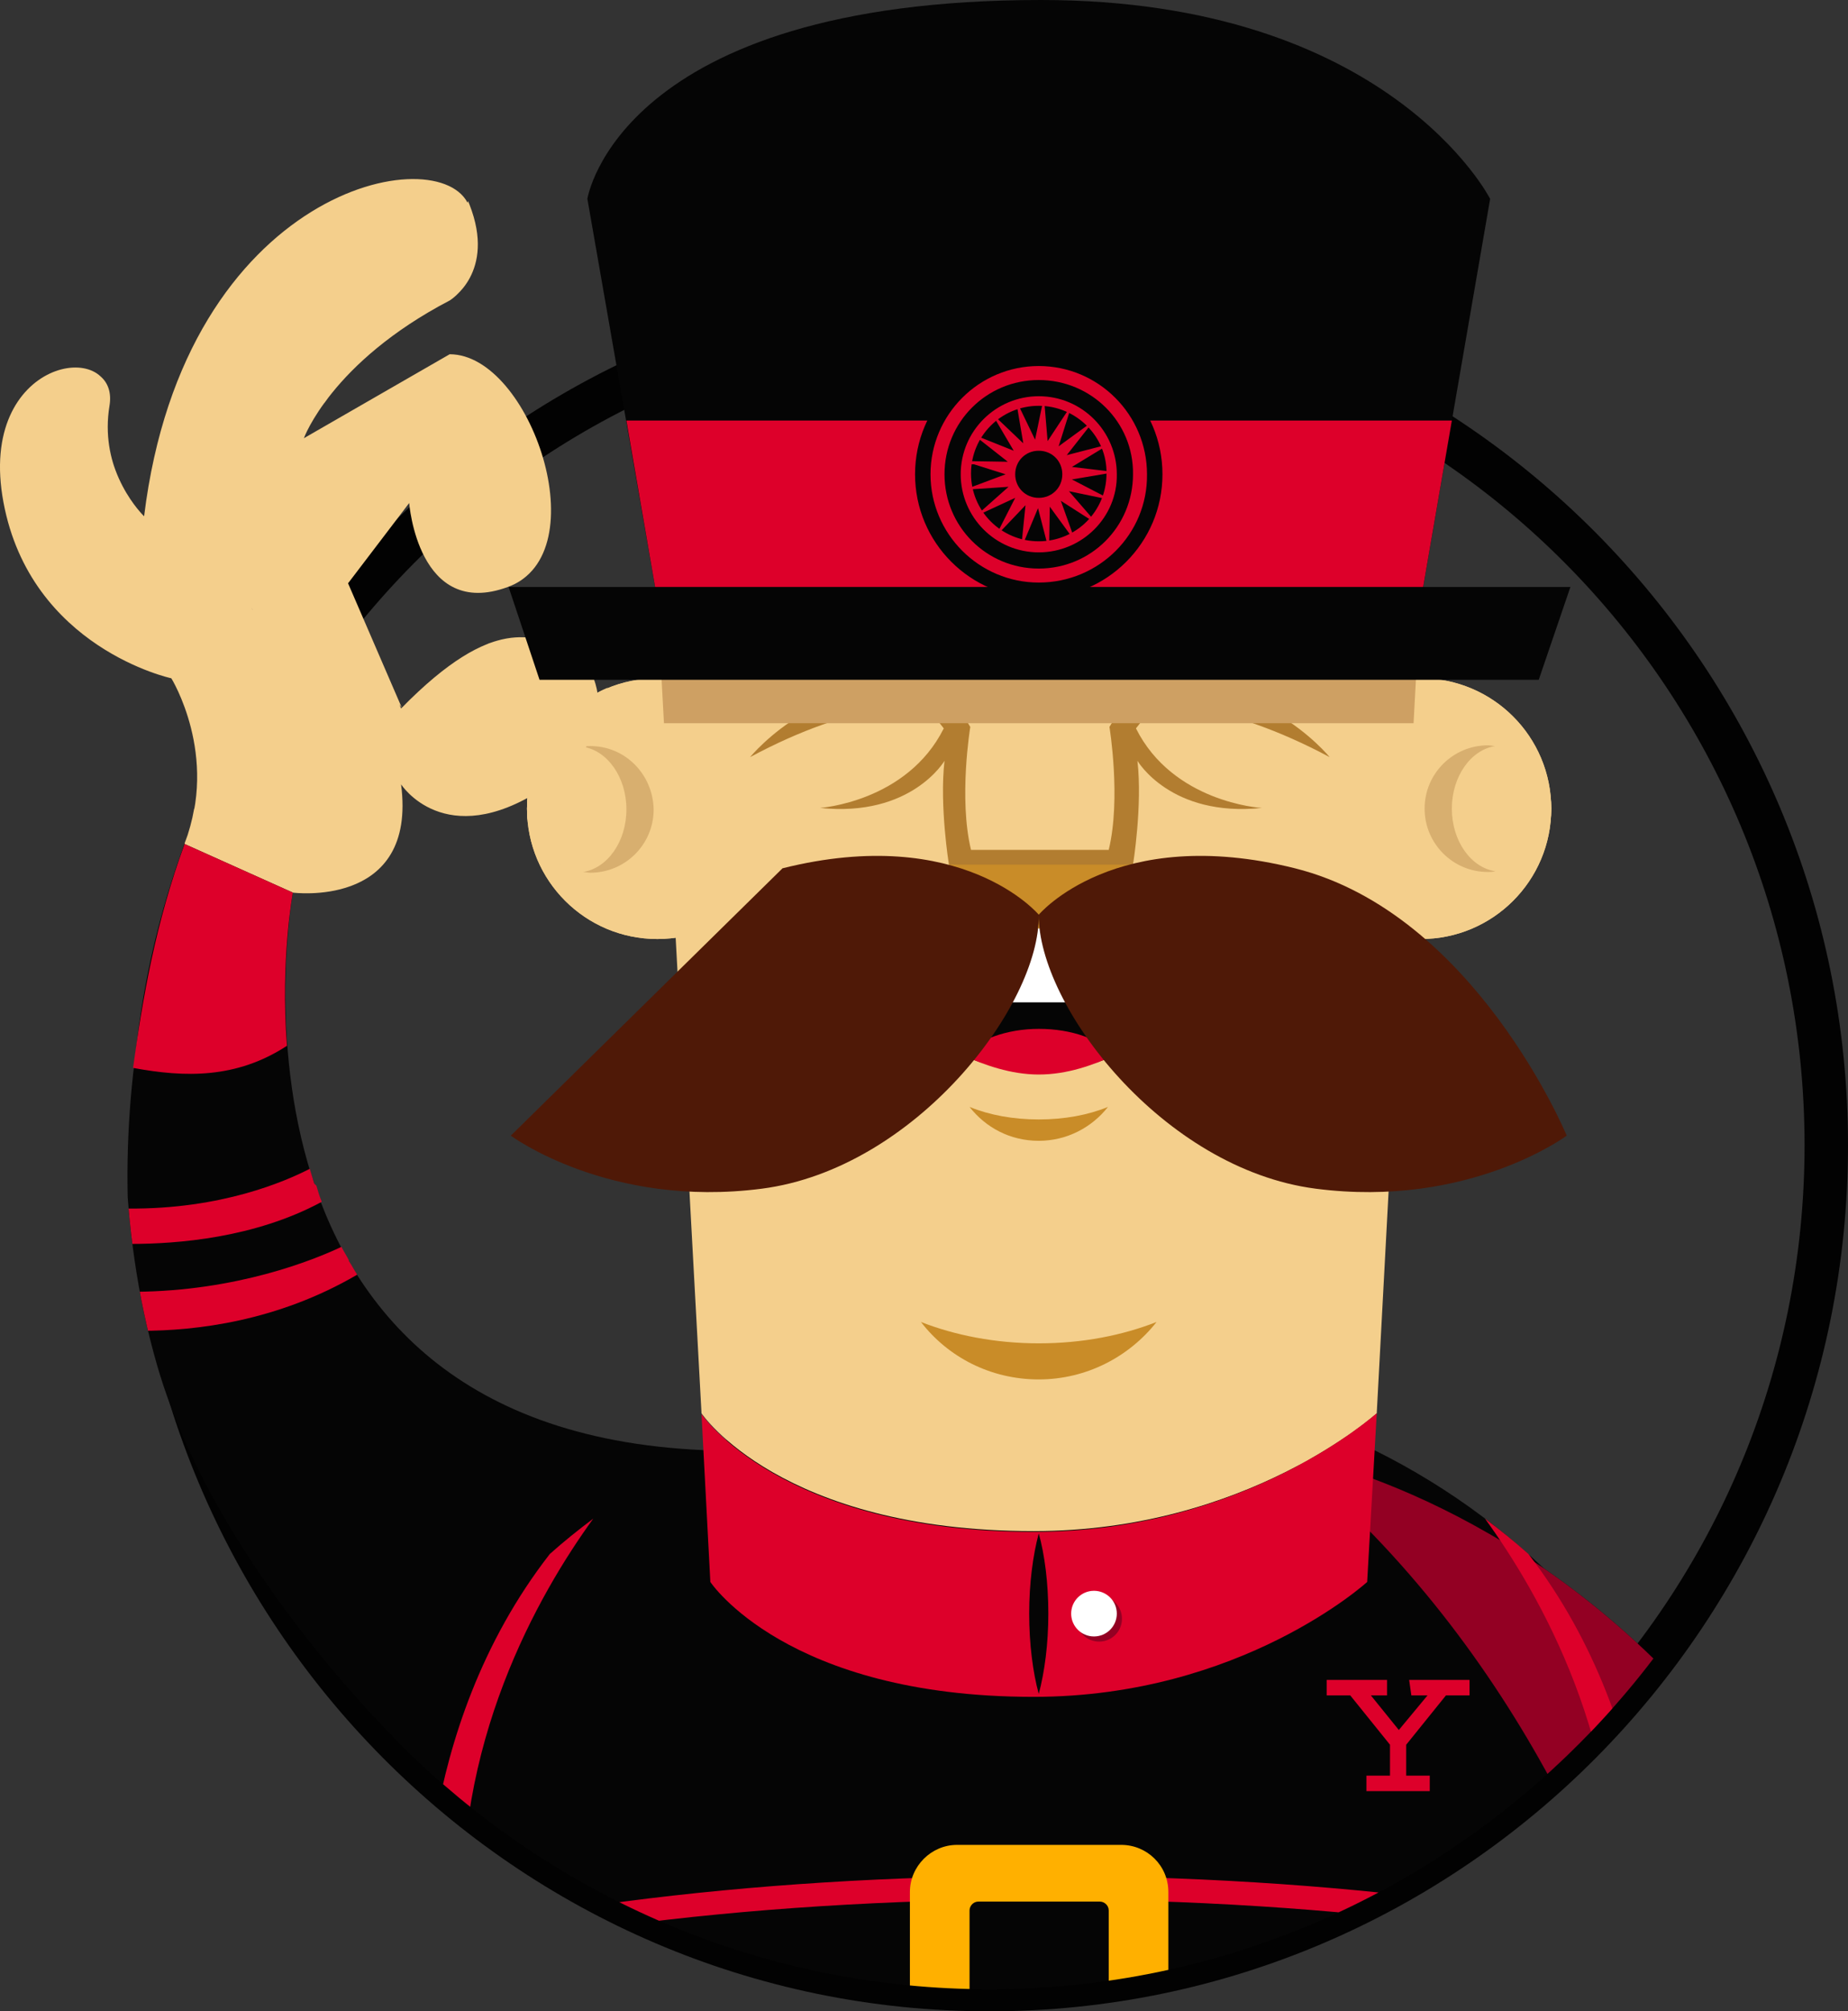 <?xml version="1.0" encoding="UTF-8" standalone="no"?>
<svg
   xmlns:dc="http://purl.org/dc/elements/1.1/"
   xmlns:cc="http://creativecommons.org/ns#"
   xmlns:rdf="http://www.w3.org/1999/02/22-rdf-syntax-ns#"
   xmlns:svg="http://www.w3.org/2000/svg"
   xmlns="http://www.w3.org/2000/svg"
   xmlns:xlink="http://www.w3.org/1999/xlink"
   xmlns:sodipodi="http://sodipodi.sourceforge.net/DTD/sodipodi-0.dtd"
   xmlns:inkscape="http://www.inkscape.org/namespaces/inkscape"
   width="250.97"
   height="273.1"
   viewBox="0 0 250.97 273.1"
   version="1.1"
   preserveAspectRatio="xMinYMin meet"
   id="svg3478"
   inkscape:version="0.91 r13725"
   sodipodi:docname="Yeoman.svg">
  <rect x="0" y="0" width="250.97" height="273.1" fill="#333333" stroke="none"/>
  <defs
     id="defs3578" />
  <sodipodi:namedview
     pagecolor="#ffffff"
     bordercolor="#666666"
     borderopacity="1"
     objecttolerance="10"
     gridtolerance="10"
     guidetolerance="10"
     inkscape:pageopacity="0"
     inkscape:pageshadow="2"
     inkscape:window-width="1436"
     inkscape:window-height="856"
     id="namedview3576"
     showgrid="false"
     fit-margin-top="0"
     fit-margin-left="0"
     fit-margin-right="0"
     fit-margin-bottom="0"
     inkscape:zoom="1.8066298"
     inkscape:cx="122.97008"
     inkscape:cy="95.2"
     inkscape:window-x="4"
     inkscape:window-y="0"
     inkscape:window-maximized="1"
     inkscape:current-layer="svg3478" />
  <g
     id="g3480"
     transform="translate(-5.03,-3.1)">
    <path
       d="M 139.4,276.2 C 75.1,276.2 22.8,223.5 22.8,158.6 22.8,93.8 75.1,41 139.4,41 203.7,41 256,93.8 256,158.6 c 0,64.9 -52.3,117.6 -116.6,117.6 l 0,0 z m 0,-229.3 c -61,0 -110.7,50.1 -110.7,111.7 0,61.6 49.7,111.7 110.7,111.7 61,0 110.7,-50.1 110.7,-111.7 C 250.1,97 200.5,46.9 139.4,46.9 l 0,0 z"
       id="path3482"
       inkscape:connector-curvature="0"
       style="fill:#020202" />
    <g
       id="g3484">
      <defs
         id="defs3486">
        <path
           id="SVGID_1"
           d="m 203,63.6 0,-0.3 6.6,-33.2 c 0,0 -14.7,-33.9 -64.1,-29.8 C 96.2,4.4 90,15.8 81.9,29.4 l 4.8,21.7 -9.2,5.9 c 0,0 -3.3,-9.9 -8.5,-10.3 0,0 7.7,-11.1 2.2,-18.8 -5.5,-7.7 -35,-7 -46.4,32 0,0 -1.5,-11.8 -6.3,-11.8 -4.8,0 -22.5,6.4 -17.7,24.8 4.8,18.4 21.4,23.9 26.9,26.2 0,0 2.6,3.3 1.5,7.7 -0.6,2.3 -13.9,43.6 -2.8,81.8 8.3,28.5 35,53.3 35,53.3 20.4,19.4 47.8,31.3 78,31.3 62.7,0 113.6,-51.3 113.6,-114.6 0.1,-39.5 -19.8,-74.4 -50,-95 l 0,0 z"
           inkscape:connector-curvature="0" />
      </defs>
      <clipPath
         id="SVGID_2">
        <use
           xlink:href="#SVGID_1"
           overflow="visible"
           id="use3490"
           style="overflow:visible"
           x="0"
           y="0"
           width="100%"
           height="100%" />
      </clipPath>
      <g
         clip-path="url(#SVGID_2)"
         id="g3492">
        <path
           d="m 271.2,329.2 c 0,0 1.9,25.7 -5.1,30.9 0,0 -1.5,10.3 -11.4,10.6 0,0 -2.2,5.9 -12.5,2.9 -10.3,-2.9 -19.1,-33.1 -19.1,-33.1 0,0 31.1,-26.4 48.1,-11.3 l 0,0 z"
           id="path3494"
           inkscape:connector-curvature="0"
           style="fill:#f4cf8c" />
        <path
           d="m 179.5,200.4 c 0,0 82.6,13.3 91.7,128.8 0,0 -15.4,9.8 -31.5,10.5 0,0 1.4,-88.9 -60.2,-139.3 l 0,0 z"
           id="path3496"
           inkscape:connector-curvature="0"
           style="fill:#050505" />
        <path
           d="m 260.8,278.3 c -4.5,2.2 -14.1,6 -28.9,7.5 0.5,1.9 1,3.8 1.5,5.7 5.9,-0.9 16.5,-3.1 29.2,-8.1 -0.6,-1.7 -1.2,-3.4 -1.8,-5.1 l 0,0 z m -33,-5.7 c 0.6,1.9 1.3,3.7 1.8,5.6 5.4,-0.6 17.6,-2.3 28.4,-7.1 -0.8,-1.8 -1.5,-3.6 -2.3,-5.3 -4,1.8 -12.8,5 -27.9,6.8 l 0,0 z m 43.4,56.6 c -0.8,-10.6 -2.3,-20.3 -4.2,-29.2 -6.3,3.9 -16.3,8.6 -29.8,10.4 2.8,17.5 2.6,29.3 2.6,29.3 16,-0.7 31.4,-10.5 31.4,-10.5 l 0,0 z"
           id="path3498"
           inkscape:connector-curvature="0"
           style="fill:#dd002a" />
        <circle
           cx="94.3"
           cy="112.9"
           r="17.7"
           id="circle3500"
           style="fill:#f4cf8c" />
        <circle
           cx="94.3"
           cy="112.9"
           r="17.7"
           id="circle3502"
           style="fill:#f4cf8c" />
        <path
           d="m 76.6,112.9 c 0,0.5 0,1.1 0.1,1.6 1.3,-0.5 2.6,-1.2 4,-2.2 8.4,-5.4 8.6,-11.8 6.8,-15.8 -6.4,2.8 -10.9,9.1 -10.9,16.4 z"
           id="path3504"
           inkscape:connector-curvature="0"
           style="fill:#f4cf8c" />
        <circle
           cx="85.2"
           cy="112.9"
           r="8.6"
           id="circle3506"
           style="fill:#f4cf8c" />
        <path
           d="m 85.2,104.4 c -0.3,0 -0.7,0 -1,0.1 3.3,0.5 5.9,4.1 5.9,8.5 0,4.4 -2.6,8 -5.9,8.5 0.3,0 0.7,0.1 1,0.1 4.7,0 8.6,-3.8 8.6,-8.6 -0.1,-4.8 -3.9,-8.6 -8.6,-8.6 l 0,0 z"
           id="path3508"
           inkscape:connector-curvature="0"
           style="fill:#d8af6f" />
        <path
           d="m 84.1,104.5 c -0.3,0 -0.5,-0.1 -0.8,-0.1 -3.7,0 -6.7,3.8 -6.7,8.6 0,-4.4 3.3,-8 7.5,-8.5 z m -7.5,8.4 c 0,4.7 3,8.6 6.7,8.6 0.3,0 0.5,0 0.8,-0.1 -4.2,-0.5 -7.5,-4.1 -7.5,-8.5 z"
           id="path3510"
           inkscape:connector-curvature="0"
           style="fill:#f4cf8c" />
        <circle
           cx="198"
           cy="112.9"
           r="17.7"
           id="circle3512"
           style="fill:#f4cf8c" />
        <circle
           cx="198"
           cy="112.9"
           r="17.7"
           id="circle3514"
           style="fill:#f4cf8c" />
        <circle
           cx="207.1"
           cy="112.9"
           r="8.6"
           id="circle3516"
           style="fill:#f4cf8c" />
        <path
           d="m 202.2,112.9 c 0,-4.4 2.6,-8 5.9,-8.5 -0.3,0 -0.7,-0.1 -1,-0.1 -4.7,0 -8.6,3.8 -8.6,8.6 0,4.7 3.8,8.6 8.6,8.6 0.3,0 0.7,0 1,-0.1 -3.3,-0.5 -5.9,-4.1 -5.9,-8.5 z"
           id="path3518"
           inkscape:connector-curvature="0"
           style="fill:#d8af6f" />
        <path
           d="m 215.7,112.9 c 0,-4.7 -3,-8.6 -6.7,-8.6 -0.3,0 -0.5,0 -0.8,0.1 4.2,0.6 7.5,4.2 7.5,8.5 z m -7.5,8.5 c 0.3,0 0.5,0.1 0.8,0.1 3.7,0 6.7,-3.8 6.7,-8.6 0,4.4 -3.3,8 -7.5,8.5 l 0,0 z m -163.4,2.9 c 0,0 16.9,2.2 14.7,-14.7 0,0 5.9,9.2 19.1,0.7 13.2,-8.4 6.2,-19.5 2.6,-19.8 -3.7,-0.4 -8.8,-4.4 -21.7,8.8 l -7.3,-16.9 8.4,-11 c 0,0 1.2,15.9 13.4,11.4 12.3,-4.5 3.1,-31.6 -7.9,-31.6 L 46.3,62.6 c 0,0 3.7,-10.3 19.8,-18.7 0,0 6.2,-3.7 2.6,-12.9 -3.7,-9.2 -38.6,-2.6 -44.1,42.2 0,0 -6.2,-5.9 -4.8,-15.1 1.4,-9.2 -18,-6.6 -14.3,13.2 3.7,19.8 22.8,23.9 22.8,23.9 0,0 6.5,10.5 1.8,22.4 0,0.1 7.4,9.2 14.7,6.7 z m 33.8,-14 c 13.2,-8.4 6.2,-19.5 2.6,-19.8 -2.3,-0.2 -5.1,-1.8 -9.9,0 l 4.3,8.9 c 0,0 -0.9,12.7 -15.1,9.5 0,0 -0.1,0.5 -0.5,1.3 1.6,1.9 7.5,7.2 18.6,0.1 z m -19,0.5 c -2.2,3.9 -9.8,11.5 -28.2,2.1 -0.3,1.7 -0.7,3.1 -1.3,4.8 0,0 7.3,9.2 14.7,6.6 0,0 16.1,2.1 14.8,-13.5 z m 1,-39.4 c 0,0 1.2,15.9 13.4,11.4 5,-1.8 6.4,-7.5 5.6,-13.5 -3.1,3.2 -12.5,11.2 -16.2,-5.8 L 46.6,83.1 33.3,90.8 49.9,86.6 59.6,99.2 52.3,82.3 60.6,71.4 Z M 49.1,57.8 c 2.7,-3.8 7.9,-9.2 17.1,-14 0,0 6.2,-3.7 2.6,-12.9 -0.1,-0.2 -0.1,-0.3 -0.2,-0.5 -0.9,2.8 -2.6,6.1 -5.9,8.4 C 55.9,43.5 31.6,60.4 39.3,85.9 39.2,86.1 36,70.3 49.1,57.8 Z M 24.3,72.9 C 23,71.5 18.6,66.1 19.9,58.2 c 0.6,-3.6 -2.1,-5.4 -5.3,-5 -0.7,9.8 0.7,29.8 20.1,35.5 0,0 -7.3,-3.4 -10.4,-15.8 z"
           id="path3520"
           inkscape:connector-curvature="0"
           style="fill:#f4cf8c" />
        <path
           d="m 30.1,117.7 14.7,6.6 c 0,0 -13.2,72.7 55.8,75.7 0,0 0.5,46.8 -42.1,46 0,0 -56.3,-44.8 -28.4,-128.3 z"
           id="path3522"
           inkscape:connector-curvature="0"
           style="fill:#050505" />
        <path
           d="m 47.7,163.8 c -0.2,-0.7 -0.4,-1.3 -0.6,-2 l 0,0 c -3.3,1.7 -12,5.5 -24.6,5.4 0.1,1.6 0.2,3.2 0.3,4.8 6.3,0 16.8,-0.8 25.9,-5.7 l 0,-0.1 c -0.3,-0.7 -0.5,-1.4 -0.7,-2.1 l -0.3,-0.3 z m 4.7,10.4 c -0.3,-0.6 -0.7,-1.2 -1,-1.8 l 0,0 c -3.8,1.8 -14.2,6 -28,6.1 0.2,1.8 0.5,3.6 0.8,5.3 7.5,0 18.5,-1.3 29.3,-7.6 l 0,-0.1 c -0.4,-0.6 -0.7,-1.2 -1.1,-1.8 l 0,-0.1 0,0 z M 30.1,117.7 c -4,10.9 -5.7,21 -7,30.4 7,1.3 14,1.5 20.9,-3 -0.9,-11.8 0.8,-20.8 0.8,-20.8 l -14.7,-6.6 z"
           id="path3524"
           inkscape:connector-curvature="0"
           style="fill:#dd002a" />
        <path
           d="m 51.5,304.2 90,116 c 0,0 3.5,1.3 5,-0.5 l 0,-115.5 -95,0 z m 189.3,0 -90,116 c 0,0 -3.5,1.3 -5,-0.5 l 0,-115.5 95,0 z m -53.2,-106.1 -82.8,0 C 16.6,236.8 37.1,382.9 37.1,382.9 l 109.6,0 0,-66.8 6.1,66.8 102.4,0 c 0,-0.1 20.6,-146.1 -67.6,-184.8 l 0,0 z"
           id="path3526"
           inkscape:connector-curvature="0"
           style="fill:#050505" />
        <path
           d="m 223.1,340.6 c 0,0 8.8,30.1 19.1,33.1 10.3,2.9 12.5,-2.9 12.5,-2.9 2.9,-0.1 5.1,-1.1 6.7,-2.4 0.7,-10.6 1.2,-26.1 0,-43.6 -17,-2.3 -38.3,15.8 -38.3,15.8 z"
           id="path3528"
           inkscape:connector-curvature="0"
           style="fill:#f4cf8c" />
        <path
           d="m 261.9,334 c -1.2,-31.4 -7.5,-71.7 -28.7,-102 -25.3,-27 -53.7,-31.6 -53.7,-31.6 61.6,50.4 60.2,139.3 60.2,139.3 8.2,-0.4 16.3,-3.1 22.2,-5.7 z"
           id="path3530"
           inkscape:connector-curvature="0"
           style="fill:#930023" />
        <path
           d="m 40.6,289.1 c -0.3,1.3 -0.6,2.7 -0.8,4 24.4,-9 62.9,-14.8 106.3,-14.8 43.4,0 82,5.8 106.3,14.8 -0.3,-1.3 -0.5,-2.7 -0.8,-4 -24.4,-8.8 -62.6,-14.5 -105.5,-14.5 -42.9,0 -81.1,5.7 -105.5,14.5 z m 4.9,-18.5 c -0.4,1.2 -0.7,2.4 -1.1,3.6 24.5,-8.1 61,-13.2 101.8,-13.2 40.8,0 77.3,5.1 101.8,13.2 -0.4,-1.2 -0.7,-2.4 -1.1,-3.6 -24.5,-7.9 -60.5,-12.8 -100.7,-12.8 -40.2,0 -76.3,5 -100.7,12.8 z m 34.2,-56.5 c -18.9,24.3 -16.8,54 -16.8,54 l 5.1,-2.3 c -1.6,-25.8 10.2,-46.3 17.6,-56.5 -2,1.5 -4,3.1 -5.9,4.8 z m 127,-4.8 c 7.4,10.2 19.2,30.6 17.6,56.5 l 5.1,2.3 c 0,0 2,-29.6 -16.8,-54 -1.9,-1.7 -3.9,-3.3 -5.9,-4.8 l 0,0 z m -60,106.8 6.1,66.8 102.4,0 c 0,0 6.3,-44.8 -3.1,-91.4 l -5.2,-1.7 c 8.6,23.5 4.6,86.9 4.6,86.9 l -93.2,0 -8.8,-98.5 -7.1,0 -0.9,98.5 -99.6,0 C 37.3,332 44.4,290 44.4,290 l -4.2,1.2 c -9.5,46.7 -3.1,91.7 -3.1,91.7 l 109.6,0 0,-66.8 0,0 z"
           id="path3532"
           inkscape:connector-curvature="0"
           style="fill:#dd002a" />
        <path
           d="m 192,195 c 0,0 -17.6,16 -46.6,16 -34.4,0 -45.1,-16 -45.1,-16 l -6.1,-112.2 103.8,0 -6,112.2 0,0 z m 0,0 c 0,0 -17.6,16 -46.6,16 -34.4,0 -45.1,-16 -45.1,-16 l -6.1,-112.2 103.8,0 -6,112.2 0,0 z m 0,0 c 0,0 -17.6,16 -46.6,16 -34.4,0 -45.1,-16 -45.1,-16 l -6.1,-112.2 103.8,0 -6,112.2 0,0 z"
           id="path3534"
           inkscape:connector-curvature="0"
           style="fill:#f4cf8c" />
        <path
           d="m 159.3,102 2.6,-3.3 c 0,0 9.3,-0.5 23.7,7.2 0,0 -10.4,-12.8 -26,-8.5 l 0.5,-2.8 -4.4,7.2 c 0,0 1.6,9.7 -0.1,16.7 l -18.7,0 c -1.7,-7 -0.1,-16.7 -0.1,-16.7 l -4.4,-7.2 0.5,2.8 c -15.6,-4.3 -26,8.5 -26,8.5 14.3,-7.7 23.7,-7.2 23.7,-7.2 l 2.6,3.3 c -5,10 -16.8,10.8 -16.8,10.8 12.4,1.3 16.9,-6.4 16.9,-6.4 -0.7,6.1 0.6,14.1 0.6,14.1 l 12.4,8.8 0.1,-0.1 0.1,0.1 12.4,-8.8 c 0,0 1.3,-8 0.6,-14.1 0,0 4.5,7.7 16.9,6.4 -0.3,0 -12.1,-0.8 -17.1,-10.8 l 0,0 z"
           id="path3536"
           inkscape:connector-curvature="0"
           style="fill:#b27d30" />
        <ellipse
           cx="146.1"
           cy="138.3"
           rx="17"
           ry="10.2"
           id="ellipse3538"
           style="fill:#050505" />
        <path
           d="m 146.1,149 c 3.9,0 7.4,-1.3 10.3,-2.6 -2,-2.2 -5.8,-3.6 -10.3,-3.6 -4.4,0 -8.3,1.5 -10.3,3.6 2.9,1.3 6.5,2.6 10.3,2.6 z"
           id="path3540"
           inkscape:connector-curvature="0"
           style="fill:#dd002a" />
        <path
           d="m 146.1,128.1 c -9.4,0 -17,4.6 -17,10.2 0,0.3 0,0.6 0.1,0.9 l 33.9,0 c 0,-0.3 0.1,-0.6 0.1,-0.9 0,-5.6 -7.6,-10.2 -17.1,-10.2 l 0,0 z"
           id="path3542"
           inkscape:connector-curvature="0"
           style="fill:#ffffff" />
        <path
           d="m 146.1,155.1 c -3.5,0 -6.7,-0.6 -9.4,-1.7 2.2,2.8 5.5,4.6 9.4,4.6 3.8,0 7.2,-1.8 9.4,-4.6 -2.7,1.1 -5.9,1.7 -9.4,1.7 z m 0,30.4 c -5.9,0 -11.4,-1.1 -16,-2.9 3.7,4.8 9.5,7.8 16,7.8 6.5,0 12.3,-3.1 16,-7.8 -4.6,1.8 -10,2.9 -16,2.9 l 0,0 z"
           id="path3544"
           inkscape:connector-curvature="0"
           style="fill:#c98c28" />
        <path
           d="m 95.2,101.3 101.8,0 1,-18.4 -103.8,0 1,18.4 z"
           id="path3546"
           inkscape:connector-curvature="0"
           style="fill:#cea063" />
        <path
           d="m 198.3,82.8 9.1,-52.7 c 0,0 -13.7,-27 -61,-27 -57.4,0 -61.6,27 -61.6,27 l 9.2,52.7 104.3,0 z"
           id="path3548"
           inkscape:connector-curvature="0"
           style="fill:#050505" />
        <path
           d="m 90.1,60.2 3.9,22.6 104.3,0 3.9,-22.6 -112.1,0 z"
           id="path3550"
           inkscape:connector-curvature="0"
           style="fill:#dd002a" />
        <path
           d="m 214,95.4 -135.7,0 -4.2,-12.6 144.2,0 -4.3,12.6 z"
           id="path3552"
           inkscape:connector-curvature="0"
           style="fill:#050505" />
        <circle
           cx="146.1"
           cy="67.5"
           r="16.8"
           id="circle3554"
           style="fill:#050505" />
        <path
           d="m 146.1,82.2 c -8.1,0 -14.7,-6.6 -14.7,-14.7 0,-8.1 6.6,-14.7 14.7,-14.7 8.1,0 14.7,6.6 14.7,14.7 0.1,8.1 -6.5,14.7 -14.7,14.7 z m 0,-27.5 c -7.1,0 -12.8,5.7 -12.8,12.8 0,7.1 5.7,12.8 12.8,12.8 7.1,0 12.8,-5.7 12.8,-12.8 0.1,-7.1 -5.7,-12.8 -12.8,-12.8 l 0,0 z m 0,23.4 c -5.9,0 -10.6,-4.8 -10.6,-10.6 0,-5.9 4.8,-10.6 10.6,-10.6 5.9,0 10.6,4.8 10.6,10.6 0.1,5.8 -4.7,10.6 -10.6,10.6 z m 0,-19.9 c -5.1,0 -9.2,4.1 -9.2,9.2 0,5.1 4.1,9.2 9.2,9.2 5.1,0 9.2,-4.1 9.2,-9.2 0.1,-5 -4.1,-9.2 -9.2,-9.2 z m 2.7,5.5 4.8,-3.5 -3.7,4.7 5.8,-1.5 -5.1,3.1 5.9,0.7 -5.9,1 5.4,2.8 -5.8,-1.2 3.9,4.5 -5,-3.2 2,5.6 -3.5,-4.8 -0.1,6 -1.5,-5.8 -2.3,5.5 0.6,-5.9 -4.1,4.3 2.7,-5.3 -5.4,2.5 4.5,-4 -6,0.4 5.6,-2.1 -5.7,-1.8 6,0.1 -4.7,-3.7 5.5,2.2 -3,-5.1 4.3,4.1 -1,-5.9 2.6,5.4 1.2,-5.8 0.5,6 3.3,-5 -1.8,5.7 z"
           id="path3556"
           inkscape:connector-curvature="0"
           style="fill:#dd002a" />
        <path
           d="m 149.3,67.5 c 0,1.8 -1.4,3.2 -3.2,3.2 -1.8,0 -3.2,-1.4 -3.2,-3.2 0,-1.8 1.4,-3.2 3.2,-3.2 1.8,0 3.2,1.4 3.2,3.2 z"
           id="path3558"
           inkscape:connector-curvature="0"
           style="fill:#050505" />
        <path
           d="m 145.4,211.1 c -34.4,0 -45.1,-16 -45.1,-16 l 1.2,22.8 c 0,0 10.3,15.6 43.9,15.6 28.2,0 45.3,-15.6 45.3,-15.6 L 192,195 c -0.1,0 -17.7,16.1 -46.6,16.1 l 0,0 z"
           id="path3560"
           inkscape:connector-curvature="0"
           style="fill:#dd002a" />
        <path
           d="m 146.1,233.1 c 0.8,-3 1.3,-6.8 1.3,-10.9 0,-4.2 -0.5,-8 -1.3,-10.9 -0.8,3 -1.3,6.8 -1.3,10.9 0,4.1 0.5,8 1.3,10.9 l 0,0 z"
           id="path3562"
           inkscape:connector-curvature="0"
           style="fill:#050505" />
        <circle
           cx="154.3"
           cy="222.9"
           r="3.1"
           id="circle3564"
           style="fill:#930023" />
        <circle
           cx="153.6"
           cy="222.2"
           r="3.1"
           id="circle3566"
           style="fill:#ffffff" />
        <path
           d="m 157.3,253.6 -22.3,0 c -3.5,0 -6.4,2.9 -6.4,6.4 l 0,15.9 c 0,3.5 2.9,6.4 6.4,6.4 l 22.3,0 c 3.5,0 6.4,-2.9 6.4,-6.4 l 0,-15.9 c 0,-3.6 -2.9,-6.4 -6.4,-6.4 z m -1.7,8.9 0,10.9 c 0,0.6 -0.5,1.2 -1.2,1.2 l -16.5,0 c -0.6,0 -1.2,-0.5 -1.2,-1.2 l 0,-10.9 c 0,-0.6 0.5,-1.2 1.2,-1.2 l 16.5,0 c 0.6,0 1.2,0.5 1.2,1.2 l 0,0 z"
           id="path3568"
           inkscape:connector-curvature="0"
           style="fill:#ffb000" />
        <path
           d="m 133.8,120.5 12.3,8.7 0.1,-0.1 0.1,0.1 12.3,-8.7 -24.8,0 z"
           id="path3570"
           inkscape:connector-curvature="0"
           style="fill:#c98c28" />
        <path
           d="m 146.1,127.3 c 0,0 -10.4,-12.4 -34.8,-6.3 l -36.9,36.3 c 0,0 13.3,9.9 34.1,7.2 20.8,-2.7 37.8,-24.9 37.6,-37.2 z m 0,0 c 0,0 10.4,-12.4 34.8,-6.3 24.4,6.1 36.9,36.3 36.9,36.3 0,0 -13.3,9.9 -34.1,7.2 -20.8,-2.7 -37.7,-24.9 -37.6,-37.2 l 0,0 z"
           id="path3572"
           inkscape:connector-curvature="0"
           style="fill:#4f1907" />
        <path
           d="m 196.7,233.3 2.2,0 -3.9,4.7 -3.8,-4.7 2.2,0 0,-2.1 -8.2,0 0,2.1 3.2,0 5.4,6.7 0,4.2 -3.2,0 0,2.1 8.6,0 0,-2.1 -3.2,0 0,-4.2 5.4,-6.7 3.2,0 0,-2.1 -8.2,0 0.3,2.1 z"
           id="path3574"
           inkscape:connector-curvature="0"
           style="fill:#dd002a" />
      </g>
    </g>
  </g>
</svg>
